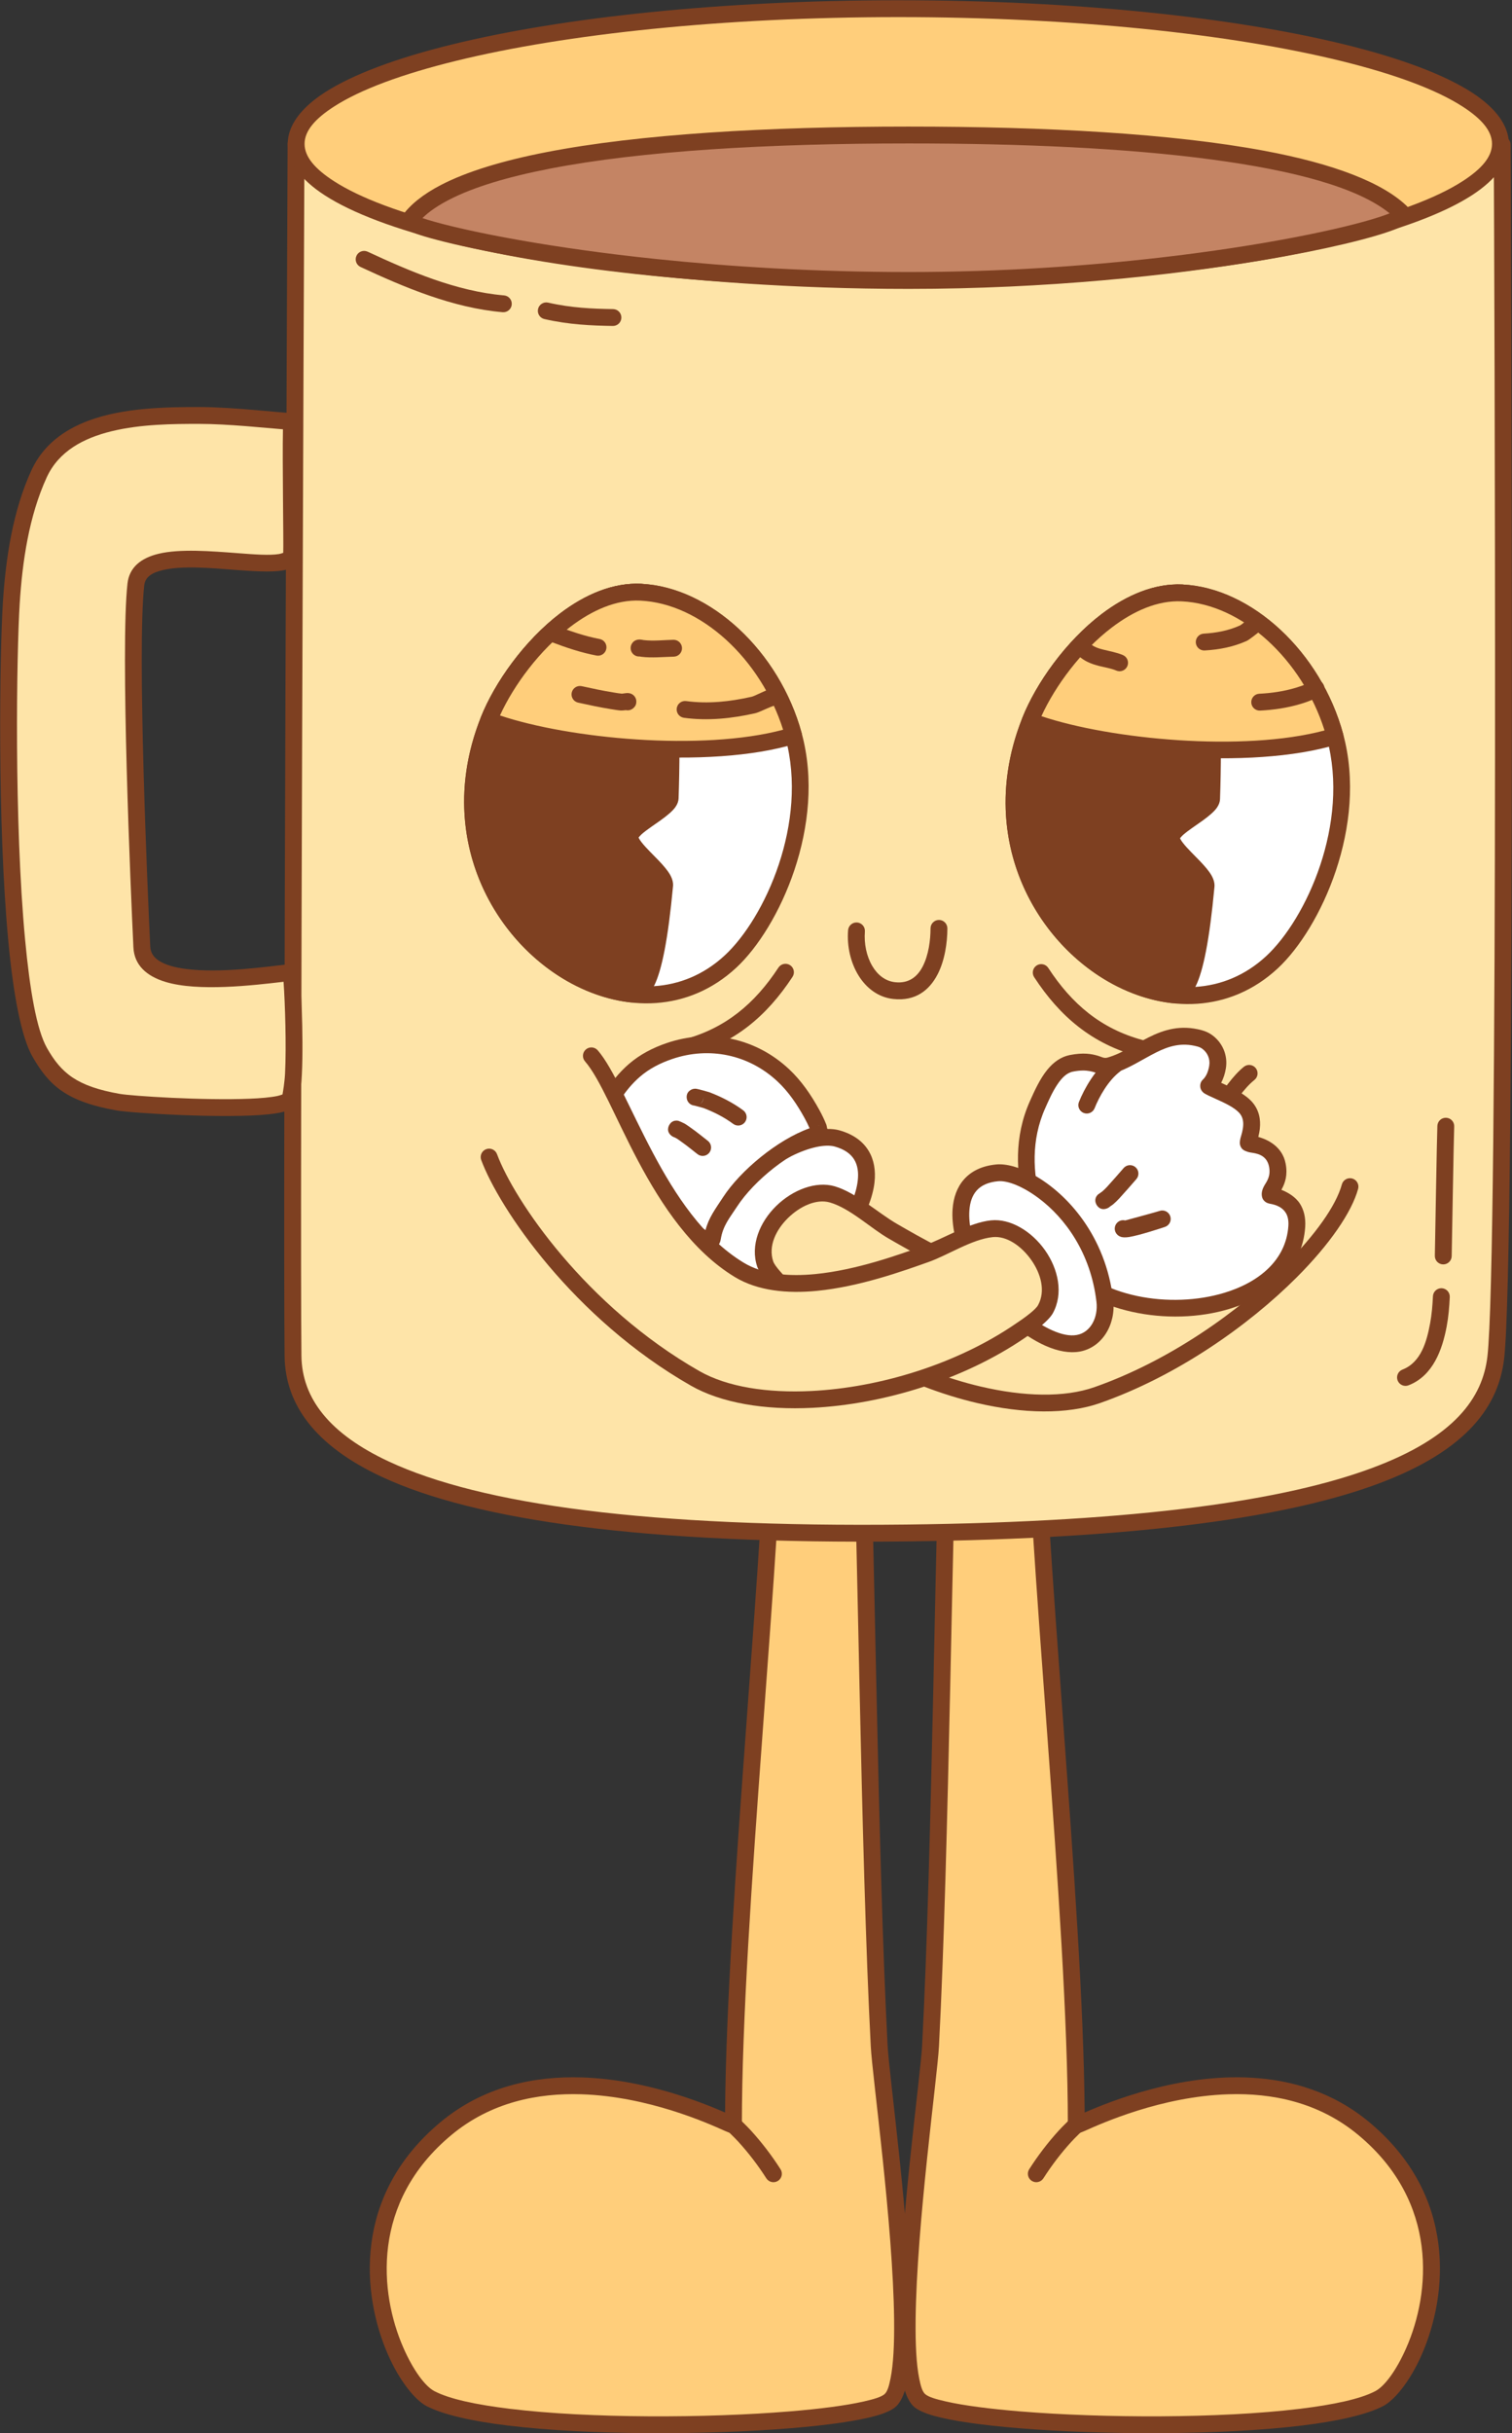 <?xml version="1.0" encoding="UTF-8" standalone="no"?><!DOCTYPE svg PUBLIC "-//W3C//DTD SVG 1.1//EN" "http://www.w3.org/Graphics/SVG/1.1/DTD/svg11.dtd"><svg width="100%" height="100%" viewBox="0 0 2991 4810" version="1.1" xmlns="http://www.w3.org/2000/svg" xmlns:xlink="http://www.w3.org/1999/xlink" xml:space="preserve" xmlns:serif="http://www.serif.com/" style="fill-rule:evenodd;clip-rule:evenodd;stroke-linejoin:round;stroke-miterlimit:2;"><rect x="0" y="0" width="2991" height="4810" fill="#333333" stroke="none"/><g id="Mug-Yellow-Character"><path d="M1699.12,2623.07c14.42,389.326 19.742,1032.58 40.078,1421.68c4.446,85.065 86.358,645.503 21.154,700.841c-64.189,54.477 -761.203,73.653 -908.947,-4.137c-68.583,-36.109 -208.066,-335.482 31.087,-533.992c226.743,-188.208 568.391,-2.538 568.391,-6.2c-0,-415.767 80.377,-1133.71 86.314,-1549.37c0,-0 158.128,-131.303 161.923,-28.819Z" style="fill:#ffce7b;"/><path d="M1434.32,4176.01c-47.154,-20.578 -159.182,-65.432 -283.034,-69.386c-93.895,-2.998 -194.376,17.41 -279.433,88.012c-174.843,145.129 -156.1,341.833 -104.438,459.756c23.195,52.944 53.72,89.955 76.231,101.808c32.198,16.953 89.435,29.877 160.548,38.547c160.86,19.612 394.437,18.964 560.813,5.286c72.242,-5.94 131.964,-14.406 168.037,-24.6c18.254,-5.158 31.146,-11.236 38.099,-17.137c7.73,-6.56 14.597,-18.122 19.403,-34.52c8.826,-30.111 12.125,-79.258 11.504,-138.072c-2,-189.35 -43.086,-482.204 -46.202,-541.826c-20.332,-389.025 -25.649,-1032.17 -40.066,-1421.42l-0,-0c-0.845,-22.796 -8.438,-36.775 -18.488,-45.009c-14.601,-11.963 -37.174,-12.736 -62.144,-4.292c-48.689,16.466 -108.594,65.913 -108.594,65.913c-3.749,3.114 -5.948,7.712 -6.018,12.585c-5.82,407.405 -83.131,1105.17 -86.218,1524.36Zm248.151,-1552.32c14.422,389.395 19.75,1032.76 40.089,1421.93c3.109,59.47 44.164,351.572 46.158,540.439c0.499,47.2 -1.396,87.773 -7.184,116.154c-2.995,14.683 -6.067,25.67 -11.96,30.672c-6.527,5.539 -21.065,9.845 -41.304,14.433c-35.266,7.993 -86.197,14.58 -145.994,19.496c-164.369,13.514 -395.128,14.223 -554.048,-5.153c-65.938,-8.039 -119.198,-19.234 -149.053,-34.953c-18.64,-9.815 -42.022,-41.849 -61.228,-85.689c-47.268,-107.892 -64.775,-287.947 95.196,-420.731c78.198,-64.909 170.755,-83.101 257.079,-80.345c132.257,4.223 250.367,57.415 284.058,72.512c9.417,4.219 15.336,5.518 16.339,5.528c5.198,0.052 8.506,-1.962 10.593,-3.613c4.12,-3.259 6.343,-7.573 6.343,-13.107c0,-413.106 79.375,-1124.58 86.193,-1541.3c15.166,-11.982 56.806,-43.295 92.081,-55.225c7.362,-2.489 14.36,-4.124 20.622,-4.107c3.74,0.011 7.147,0.501 9.718,2.607c4.421,3.623 5.931,10.43 6.302,20.458l0,0.001Z" style="fill:#7e4021;"/><path d="M1880.82,2623.07c-14.419,389.326 -19.742,1032.58 -40.078,1421.68c-4.446,85.065 -86.358,645.503 -21.154,700.841c64.19,54.477 761.203,73.653 908.948,-4.137c68.582,-36.109 208.065,-335.482 -31.087,-533.992c-226.743,-188.208 -568.391,-2.538 -568.391,-6.2c-0,-415.767 -80.377,-1133.71 -86.315,-1549.37c0,-0 -158.127,-131.303 -161.923,-28.819Z" style="fill:#ffce7b;"/><path d="M2145.63,4176.02c-3.072,-419.051 -80.398,-1116.92 -86.219,-1524.37c-0.07,-4.873 -2.268,-9.471 -6.018,-12.585c0,0 -59.904,-49.447 -108.594,-65.913c-24.969,-8.444 -47.543,-7.671 -62.144,4.292c-10.05,8.234 -17.643,22.213 -18.487,45.009l-0,-0c-14.417,389.256 -19.734,1032.4 -40.067,1421.42c-3.116,59.622 -44.202,352.476 -46.201,541.826c-0.621,58.814 2.678,107.961 11.504,138.072c4.806,16.398 11.673,27.96 19.403,34.52c6.953,5.901 19.845,11.979 38.099,17.137c36.073,10.194 95.794,18.66 168.036,24.6c166.377,13.678 399.953,14.326 560.814,-5.286c71.112,-8.67 128.35,-21.594 160.548,-38.547c22.511,-11.853 53.036,-48.864 76.231,-101.808c51.662,-117.923 70.404,-314.627 -104.438,-459.756c-71.001,-58.934 -152.737,-82.9 -232.459,-87.462c-141.888,-8.12 -277.123,45.79 -330.008,68.847Zm-248.152,-1552.33c0.372,-10.028 1.881,-16.835 6.303,-20.458c2.571,-2.106 5.977,-2.596 9.718,-2.607c6.262,-0.017 13.259,1.618 20.621,4.107c35.276,11.93 76.916,43.243 92.081,55.225c6.819,416.726 86.193,1128.2 86.193,1541.3c0,5.534 2.224,9.848 6.343,13.107c2.088,1.651 5.396,3.665 10.594,3.613c1.002,-0.01 6.922,-1.309 16.338,-5.528c33.692,-15.097 151.802,-68.289 284.058,-72.512c86.324,-2.756 178.882,15.436 257.08,80.345c159.971,132.784 142.464,312.839 95.196,420.731c-19.207,43.84 -42.588,75.874 -61.229,85.689c-29.855,15.719 -83.115,26.914 -149.052,34.953c-158.92,19.376 -389.679,18.667 -554.048,5.153c-59.797,-4.916 -110.728,-11.503 -145.995,-19.496c-20.239,-4.588 -34.776,-8.894 -41.303,-14.433c-5.894,-5.002 -8.966,-15.989 -11.96,-30.672c-5.789,-28.381 -7.683,-68.954 -7.185,-116.154c1.995,-188.867 43.05,-480.969 46.158,-540.439c20.34,-389.163 25.667,-1032.53 40.089,-1421.93l0,-0.001Z" style="fill:#7e4021;"/><path d="M1432.69,4205.65c9.229,9.614 19.112,18.506 28.102,28.372c20.492,22.492 38.73,46.452 55.146,72.072c4.963,7.745 15.28,10.004 23.025,5.041c7.745,-4.963 10.004,-15.28 5.041,-23.025c-17.435,-27.209 -36.809,-52.651 -58.573,-76.537c-9.185,-10.082 -19.265,-19.184 -28.695,-29.007c-6.37,-6.636 -16.929,-6.851 -23.565,-0.481c-6.636,6.37 -6.851,16.93 -0.481,23.565Z" style="fill:#7e4021;"/><path d="M2123.21,4182.56c-9.429,9.823 -19.51,18.925 -28.695,29.007c-21.763,23.886 -41.138,49.328 -58.573,76.537c-4.962,7.745 -2.704,18.062 5.041,23.025c7.745,4.963 18.062,2.704 23.025,-5.041c16.417,-25.62 34.655,-49.58 55.147,-72.072c8.99,-9.866 18.873,-18.758 28.102,-28.372c6.37,-6.635 6.154,-17.195 -0.481,-23.565c-6.636,-6.37 -17.196,-6.155 -23.566,0.481Z" style="fill:#7e4021;"/><path d="M585.618,283.972c-0,0 -9.397,2079.63 -5.999,2396.25c2.429,226.282 359.124,359.897 1213.12,350.179c939.028,-10.686 1145.9,-175.039 1166.15,-346.623c23.671,-200.561 12.674,-2397.83 12.674,-2397.83l-2385.94,-1.979Z" style="fill:#fee4a8;"/><path d="M585.632,267.306c-9.181,-0.008 -16.639,7.41 -16.681,16.591c0,0 -9.396,2079.85 -5.997,2396.5c1.031,96.051 60.689,177.599 191.735,238.741c186.55,87.039 522.203,133.798 1038.24,127.925c472.382,-5.375 760.563,-49.758 933.239,-114.02c180.49,-67.17 238.624,-157.092 249.272,-247.315c23.691,-200.731 12.788,-2399.86 12.788,-2399.86c-0.046,-9.167 -7.486,-16.576 -16.652,-16.583l-2385.94,-1.979Zm16.578,33.347c-0,-0 2142.4,1.777 2352.76,1.951c0.96,202.138 9.805,2189.05 -12.64,2379.22c-9.603,81.366 -65.021,159.405 -227.794,219.982c-170.579,63.482 -455.347,106.619 -921.993,111.929c-508.757,5.79 -839.841,-38.989 -1023.76,-124.801c-115.941,-54.094 -171.585,-123.912 -172.497,-208.891c-3.219,-299.982 5.049,-2182.73 5.925,-2379.39l-0,-0Z" style="fill:#7e4021;"/><path d="M2338.38,1172.08c130.473,6.069 260.445,128.538 302.515,283.246c47.443,174.465 -42.536,370.73 -124.851,446.958c-222.565,206.105 -626.287,-104.743 -478.265,-476.802c43.774,-110.026 171.755,-259.396 300.601,-253.402Z" style="fill:#fff;"/><path d="M2339.16,1155.43c-55.225,-2.569 -110.505,20.943 -159.717,58.293c-71.357,54.158 -129.941,137.22 -157.145,205.597c-92.506,232.517 22.352,441.919 178.73,525.998c106.374,57.194 231.73,56.811 326.345,-30.807c85.379,-79.065 178.818,-282.602 129.61,-463.56c-44.057,-162.012 -181.19,-289.165 -317.823,-295.521l-0,-0Zm-1.549,33.297c124.314,5.783 247.122,123.566 287.207,270.971c45.677,167.973 -40.842,356.965 -120.094,430.356c-83.438,77.268 -194.102,76.343 -287.91,25.906c-143.894,-77.367 -248.665,-270.364 -163.544,-484.318c25.325,-63.653 79.898,-140.951 146.325,-191.367c42.644,-32.365 90.162,-53.774 138.016,-51.548l-0,0Z" style="fill:#7e4021;"/><path d="M1267.32,1170.66c130.473,6.07 260.445,128.538 302.515,283.246c47.443,174.465 -42.536,370.73 -124.852,446.958c-222.564,206.106 -626.287,-104.743 -478.264,-476.801c43.773,-110.026 171.755,-259.397 300.601,-253.403Z" style="fill:#fff;"/><path d="M1268.1,1154.01c-55.225,-2.569 -110.505,20.943 -159.717,58.294c-71.357,54.157 -129.941,137.219 -157.145,205.597c-92.506,232.516 22.352,441.918 178.73,525.998c106.374,57.194 231.73,56.81 326.345,-30.807c85.378,-79.065 178.818,-282.602 129.61,-463.56c-44.057,-162.013 -181.191,-289.165 -317.823,-295.522Zm-1.55,33.298c124.314,5.783 247.123,123.565 287.208,270.971c45.677,167.972 -40.842,356.964 -120.094,430.355c-83.438,77.268 -194.103,76.344 -287.911,25.906c-143.893,-77.367 -248.664,-270.363 -163.543,-484.317c25.324,-63.654 79.898,-140.951 146.325,-191.367c42.643,-32.365 90.162,-53.775 138.015,-51.548Z" style="fill:#7e4021;"/><path d="M2338.38,1172.08c57.841,2.69 64.279,232.711 58.378,407.082c-0.72,21.288 -78.185,54.582 -79.53,76.104c-1.554,24.863 70.877,71.86 68.59,96.307c-16.091,172.067 -37.121,218.301 -67.771,214.58c-197.555,-23.982 -389.705,-265.598 -280.268,-540.671c43.774,-110.026 171.755,-259.396 300.601,-253.402Z" style="fill:#7e4021;"/><path d="M2334.31,1656.97c1.241,-1.498 3.819,-4.511 5.994,-6.441c10.106,-8.968 25.186,-18.638 38.273,-28.053c12.299,-8.846 22.928,-17.737 28.46,-25.519c4.25,-5.979 6.203,-11.892 6.383,-17.234c4.189,-123.764 1.953,-275.162 -19.706,-355.808c-6.306,-23.482 -14.542,-41.46 -24.062,-52.45c-8.932,-10.31 -19.278,-15.514 -30.492,-16.036c-55.225,-2.569 -110.505,20.943 -159.717,58.293c-71.357,54.158 -129.941,137.22 -157.145,205.597c-114.175,286.981 87.638,538.357 293.746,563.377c18.051,2.192 35.478,-5.087 49.437,-33.582c14.662,-29.928 26.983,-89.559 36.937,-195.991c0.634,-6.779 -1.292,-14.775 -6.233,-23.238c-4.81,-8.241 -12.805,-17.574 -21.903,-27.116c-11.724,-12.295 -25.408,-25.126 -34.243,-36.578c-1.868,-2.42 -3.489,-4.745 -4.715,-6.974c-0.35,-0.637 -0.73,-1.532 -1.014,-2.247Zm45.845,-79.887c-0.959,1.163 -4.205,5.018 -6.898,7.371c-6.985,6.102 -16.272,12.529 -25.553,18.996c-15.069,10.5 -30.004,21.237 -37.968,30.651c-5.908,6.983 -8.754,13.993 -9.137,20.123c-0.402,6.434 1.454,13.902 5.929,21.793c6.61,11.656 19.922,25.555 33.395,39.246c8.347,8.482 16.703,16.921 22.806,24.716c1.99,2.543 3.717,4.981 5.013,7.314c0.587,1.057 1.252,2.802 1.433,3.295c-9.343,99.694 -19.872,155.782 -33.628,183.861c-5.061,10.332 -8.942,15.951 -15.486,15.157c-189.005,-22.944 -371.491,-254.798 -266.791,-517.965c25.325,-63.653 79.898,-140.951 146.325,-191.367c42.644,-32.365 90.162,-53.774 138.016,-51.548l-0,0c3.992,0.186 6.637,3.786 9.625,8.239c5.687,8.475 10.278,20.673 14.286,35.596c20.973,78.094 22.643,224.445 18.633,344.522Z" style="fill:#7e4021;"/><path d="M1267.32,1170.66c57.841,2.691 64.279,232.712 58.378,407.082c-0.72,21.288 -78.185,54.582 -79.53,76.105c-1.554,24.862 70.877,71.859 68.59,96.307c-16.092,172.066 -37.121,218.3 -67.771,214.579c-197.556,-23.982 -389.705,-265.597 -280.268,-540.67c43.773,-110.026 171.755,-259.397 300.601,-253.403Z" style="fill:#7e4021;"/><path d="M1263.25,1655.56c1.241,-1.499 3.818,-4.511 5.994,-6.442c10.106,-8.968 25.186,-18.638 38.273,-28.052c12.298,-8.847 22.928,-17.738 28.46,-25.519c4.25,-5.979 6.202,-11.892 6.383,-17.234c4.188,-123.765 1.953,-275.163 -19.706,-355.809c-6.307,-23.482 -14.542,-41.46 -24.062,-52.45c-8.932,-10.31 -19.278,-15.514 -30.492,-16.036c-55.225,-2.569 -110.505,20.943 -159.717,58.294c-71.357,54.157 -129.941,137.219 -157.145,205.597c-114.175,286.981 87.638,538.356 293.745,563.377c18.052,2.191 35.478,-5.088 49.438,-33.583c14.661,-29.927 26.983,-89.559 36.937,-195.99c0.634,-6.78 -1.292,-14.775 -6.233,-23.238c-4.811,-8.241 -12.805,-17.575 -21.903,-27.117c-11.724,-12.295 -25.408,-25.126 -34.244,-36.577c-1.867,-2.421 -3.488,-4.746 -4.714,-6.975c-0.351,-0.637 -0.73,-1.532 -1.014,-2.246Zm45.844,-79.887c-0.958,1.162 -4.204,5.017 -6.897,7.37c-6.985,6.102 -16.272,12.529 -25.553,18.996c-15.07,10.501 -30.004,21.237 -37.968,30.651c-5.908,6.983 -8.754,13.994 -9.137,20.124c-0.403,6.433 1.454,13.902 5.929,21.793c6.61,11.655 19.922,25.554 33.395,39.246c8.346,8.481 16.703,16.92 22.805,24.716c1.991,2.543 3.717,4.981 5.014,7.314c0.587,1.056 1.252,2.801 1.433,3.294c-9.343,99.694 -19.872,155.782 -33.628,183.862c-5.062,10.331 -8.942,15.951 -15.487,15.156c-189.004,-22.944 -371.49,-254.797 -266.79,-517.964c25.324,-63.654 79.898,-140.951 146.325,-191.367c42.643,-32.365 90.162,-53.775 138.015,-51.548c3.993,0.185 6.638,3.785 9.626,8.239c5.687,8.474 10.277,20.672 14.285,35.595c20.974,78.094 22.644,224.445 18.633,344.523Z" style="fill:#7e4021;"/><path d="M2338.38,1172.08c130.473,6.069 260.445,128.538 302.515,283.246c-168.253,52.021 -464.857,22.374 -603.116,-29.844c43.774,-110.026 171.755,-259.396 300.601,-253.402Z" style="fill:#ffce7b;"/><path d="M2339.16,1155.43c-55.225,-2.569 -110.505,20.943 -159.717,58.293c-71.357,54.158 -129.941,137.22 -157.145,205.597c-1.653,4.155 -1.567,8.799 0.238,12.889c1.804,4.091 5.177,7.284 9.359,8.864c140.736,53.153 442.662,83.128 613.929,30.175c8.581,-2.653 13.516,-11.629 11.159,-20.297c-44.057,-162.012 -181.19,-289.165 -317.823,-295.521l-0,-0Zm-1.549,33.297c119.851,5.576 238.303,115.254 282.574,255.215c-160.762,42.921 -423.011,17.833 -560.104,-28.213c27.545,-60.238 78.535,-129.172 139.514,-175.454c42.644,-32.365 90.162,-53.774 138.016,-51.548l-0,0Z" style="fill:#7e4021;"/><path d="M2592.88,1347.61c-2.705,1.505 -5.471,2.942 -8.287,4.223c-6.674,3.036 -13.629,5.423 -20.64,7.548c-23.64,7.168 -48.258,10.786 -72.896,12.001c-9.188,0.453 -16.279,8.28 -15.826,17.467c0.453,9.188 8.28,16.279 17.467,15.826c27.356,-1.349 54.679,-5.436 80.927,-13.395c8.419,-2.552 16.756,-5.459 24.77,-9.105c3.675,-1.672 7.289,-3.541 10.816,-5.506c0.51,-0.283 4.788,-3.039 5.847,-4.12c2.819,-2.877 3.883,-5.835 4.374,-7.885c1.231,-5.136 0.124,-9.534 -2.426,-13.289c-1.672,-2.461 -4.222,-5.049 -8.626,-6.497c-5.496,-1.806 -11.264,-0.593 -15.5,2.732Zm-1.761,24.607c1.583,1.718 3.753,3.309 6.853,4.328c-2.701,-0.888 -5.021,-2.401 -6.853,-4.328Zm-0.268,-0.28l0.175,0.183l-0.304,-0.339l0.129,0.156Zm-2.689,-4l0.03,0.057l-0.146,-0.309l0.116,0.252Zm-1.638,-6.524c0.058,2.165 0.559,4.178 1.417,6.046c-0.839,-1.891 -1.33,-3.941 -1.417,-6.046Z" style="fill:#7e4021;"/><path d="M2221.28,1294.9c-12.325,-5.222 -25.892,-7.462 -39.073,-10.8c-9.608,-2.432 -19.079,-5.414 -26.82,-12.838c-6.638,-6.367 -17.198,-6.146 -23.565,0.493c-6.367,6.639 -6.146,17.198 0.493,23.565c12.168,11.67 26.606,17.27 41.71,21.094c11.529,2.919 23.47,4.61 34.25,9.178c8.47,3.588 18.26,-0.374 21.848,-8.844c3.589,-8.47 -0.374,-18.26 -8.843,-21.848Z" style="fill:#7e4021;"/><path d="M2491.83,1248.29c6.44,-3.547 9.972,-11.096 8.133,-18.573c-2.196,-8.932 -11.231,-14.401 -20.164,-12.204c-1.127,0.277 -4.628,1.532 -8.843,4.743c-4.731,3.606 -14.653,12.604 -18.269,14.237c-22.75,10.272 -46.719,14.645 -71.511,16.078c-9.184,0.531 -16.208,8.418 -15.677,17.601c0.531,9.183 8.417,16.208 17.601,15.677c28.899,-1.671 56.786,-7.002 83.305,-18.977c4.823,-2.177 22.951,-16.603 25.425,-18.582Z" style="fill:#7e4021;"/><path d="M1267.32,1170.66c130.473,6.07 260.445,128.538 302.515,283.246c-168.253,52.022 -464.857,22.374 -603.116,-29.843c43.773,-110.026 171.755,-259.397 300.601,-253.403Z" style="fill:#ffce7b;"/><path d="M1268.1,1154.01c-55.225,-2.569 -110.505,20.943 -159.717,58.294c-71.357,54.157 -129.941,137.219 -157.145,205.597c-1.653,4.154 -1.567,8.798 0.237,12.888c1.805,4.091 5.178,7.285 9.36,8.864c140.735,53.153 442.662,83.128 613.928,30.175c8.581,-2.653 13.517,-11.629 11.16,-20.296c-44.057,-162.013 -181.191,-289.165 -317.823,-295.522Zm-1.55,33.298c119.852,5.575 238.304,115.253 282.575,255.214c-160.762,42.921 -423.011,17.833 -560.104,-28.213c27.544,-60.238 78.534,-129.172 139.514,-175.453c42.643,-32.365 90.162,-53.775 138.015,-51.548Z" style="fill:#7e4021;"/><path d="M1535.12,1393.58c7.625,0.759 15.024,-3.857 17.485,-11.442c2.838,-8.749 -1.96,-18.158 -10.71,-20.997c-4.184,-1.357 -12.612,-1.179 -22.425,2.359c-11.358,4.095 -27.08,12.603 -32.65,13.861c-42.482,9.588 -86.022,14.414 -129.377,8.526c-9.115,-1.237 -17.52,5.158 -18.758,14.273c-1.238,9.115 5.157,17.52 14.272,18.757c47.312,6.425 94.843,1.423 141.202,-9.041c4.345,-0.981 13.92,-5.264 23.799,-9.681c5.897,-2.637 14.99,-5.856 17.162,-6.615Z" style="fill:#7e4021;"/><path d="M1237.93,1403.81c4.4,0.975 9.179,0.173 13.159,-2.612c6.931,-4.849 7.44,-10.436 7.646,-12.865c0.362,-4.272 -0.762,-8.019 -3.157,-11.312c-1.681,-2.311 -4.303,-4.836 -8.669,-6.202c-1.435,-0.449 -4.239,-1.046 -7.993,-0.705c-2.018,0.183 -7.666,0.995 -8.692,1.144c-5.424,-0.468 -10.827,-1.474 -16.197,-2.326c-21.196,-3.367 -42.243,-7.925 -63.204,-12.511c-8.986,-1.966 -17.878,3.734 -19.844,12.72c-1.966,8.986 3.734,17.877 12.72,19.843c21.588,4.724 43.268,9.401 65.099,12.868c6.399,1.017 12.848,2.165 19.312,2.684c1.904,0.152 6.49,-0.32 9.82,-0.726Zm-6.791,-29.291c-1.91,1.493 -3.151,3.064 -3.961,4.562c1.003,-1.712 2.329,-3.266 3.961,-4.562Z" style="fill:#7e4021;"/><path d="M1186.11,1263.14c-28.272,-5.304 -56.446,-14.931 -83.302,-25.107c-8.602,-3.259 -18.232,1.079 -21.491,9.681c-3.259,8.602 1.079,18.232 9.681,21.491c28.672,10.863 58.782,21.034 88.965,26.697c9.041,1.696 17.758,-4.266 19.455,-13.307c1.696,-9.041 -4.267,-17.758 -13.308,-19.455Z" style="fill:#7e4021;"/><path d="M1265.4,1297.71c1.267,0.243 3.127,0.596 3.35,0.623c20.976,2.569 43.061,0.228 64.114,-0.258c9.196,-0.212 16.49,-7.85 16.278,-17.046c-0.213,-9.197 -7.851,-16.49 -17.047,-16.278c-19.303,0.445 -39.543,2.83 -58.79,0.554c-1.412,-0.279 -5.193,-0.995 -7.083,-1.09c-2.68,-0.136 -4.884,0.252 -6.362,0.674c-5.787,1.651 -8.871,5.308 -10.583,8.709c-4.135,8.217 -0.821,18.245 7.396,22.38c2.8,1.41 5.811,1.954 8.727,1.732Z" style="fill:#7e4021;"/><path d="M2045.75,1931.66c51.094,78.265 115.148,132.089 206.199,156.558c8.884,2.387 18.034,-2.887 20.422,-11.77c2.387,-8.883 -2.887,-18.034 -11.77,-20.421c-82.686,-22.221 -140.54,-71.514 -186.939,-142.589c-5.028,-7.703 -15.364,-9.874 -23.067,-4.845c-7.702,5.028 -9.873,15.364 -4.845,23.067Z" style="fill:#7e4021;"/><path d="M1539.88,1912.74c-46.587,70.952 -104.571,120.092 -187.315,142.094c-8.89,2.364 -14.188,11.5 -11.824,20.39c2.364,8.89 11.5,14.188 20.39,11.824c91.115,-24.229 155.312,-77.882 206.612,-156.013c5.049,-7.689 2.905,-18.03 -4.784,-23.079c-7.689,-5.049 -18.031,-2.905 -23.079,4.784Z" style="fill:#7e4021;"/><path d="M1677.67,1838.89c-4.981,63.781 30.148,129.477 89.534,135.897c43.626,4.716 70.995,-17.095 87.305,-48.263c14.472,-27.654 19.534,-63.295 19.571,-91.277c0.013,-9.198 -7.446,-16.676 -16.644,-16.688c-9.199,-0.013 -16.677,7.446 -16.689,16.644c-0.031,23.227 -3.759,52.911 -15.772,75.865c-10.173,19.441 -26.978,33.52 -54.188,30.579c-20.089,-2.172 -35.353,-15.068 -45.474,-32.39c-11.227,-19.214 -16.28,-43.838 -14.411,-67.772c0.716,-9.17 -6.148,-17.197 -15.319,-17.913c-9.17,-0.716 -17.197,6.148 -17.913,15.318Z" style="fill:#7e4021;"/><path d="M713.24,527.766c85.866,39.933 182.439,80.996 281.066,89.39c9.165,0.78 17.24,-6.028 18.02,-15.194c0.78,-9.165 -6.028,-17.24 -15.193,-18.02c-94.746,-8.063 -187.35,-48.039 -269.837,-86.401c-8.341,-3.879 -18.262,-0.257 -22.14,8.084c-3.879,8.341 -0.257,18.262 8.084,22.141Z" style="fill:#7e4021;"/><path d="M1076.89,630.733c48.695,11.118 93.022,12.937 135.364,13.62c9.197,0.148 16.785,-7.199 16.933,-16.396c0.148,-9.198 -7.199,-16.785 -16.396,-16.933c-40.185,-0.648 -82.267,-2.236 -128.482,-12.788c-8.968,-2.047 -17.911,3.571 -19.958,12.539c-2.048,8.968 3.571,17.911 12.539,19.958Z" style="fill:#7e4021;"/><path d="M2843.39,2225.34c-0.829,15.197 -4.604,235.421 -5.017,257.134c-0.175,9.197 7.149,16.806 16.346,16.981c9.197,0.175 16.806,-7.15 16.981,-16.346c0.412,-21.613 4.149,-240.827 4.973,-255.954c0.501,-9.185 -6.549,-17.049 -15.734,-17.549c-9.185,-0.501 -17.049,6.549 -17.549,15.734Z" style="fill:#7e4021;"/><path d="M2834.61,2562.43c-0.844,17.935 -2.292,35.813 -5.584,53.488c-6.635,35.621 -17.688,77.065 -54.748,91.477c-8.574,3.334 -12.827,13.001 -9.493,21.574c3.334,8.573 13.001,12.827 21.574,9.493c48.23,-18.756 66.802,-70.083 75.437,-116.441c3.572,-19.175 5.195,-38.566 6.111,-58.023c0.432,-9.189 -6.677,-17 -15.865,-17.432c-9.188,-0.433 -16.999,6.676 -17.432,15.864Z" style="fill:#7e4021;"/><path d="M1656.07,2250.5c-52.923,-14.933 -204.374,45.22 -255.059,210.716c-11.506,37.569 2.162,78.803 36.577,91.777c40.486,15.263 107.281,-9.158 175.408,-57.904c75.048,-53.699 160.77,-211.377 43.074,-244.589Z" style="fill:#fff;"/><path d="M1660.59,2234.46c-18.167,-5.127 -46.566,-3.319 -78.87,7.954c-69.473,24.246 -159.232,91.742 -196.651,213.922c-14.157,46.221 4.292,96.289 46.633,112.252c18.866,7.112 42.63,7.384 69.44,0.848c36.207,-8.827 78.675,-30.118 121.546,-60.793c48.267,-34.536 100.3,-109.418 107.235,-171.31c2.597,-23.17 -0.888,-44.671 -11.697,-62.454c-10.859,-17.867 -29.166,-32.385 -57.636,-40.419Zm-9.052,32.081c18.61,5.251 31.105,13.972 38.204,25.651c7.149,11.762 8.773,26.105 7.055,41.429c-6.004,53.589 -51.714,118.011 -93.505,147.913c-38.882,27.821 -77.207,47.511 -110.045,55.517c-19.221,4.686 -36.261,5.446 -49.786,0.347c-26.499,-9.99 -35.38,-42.374 -26.52,-71.301c28.795,-94.021 91.806,-152.242 148.536,-180.635c35.17,-17.601 67.422,-24.181 86.061,-18.922l-0,0.001Z" style="fill:#7e4021;"/><path d="M1623.22,2241.11c-3.368,2.428 -2.577,-7.9 -4.099,-11.764c-3.694,-9.38 -8.107,-18.41 -12.956,-27.243c-15.291,-27.856 -33.445,-54.719 -56.773,-76.505c-61.582,-57.509 -145.85,-74.89 -225.072,-47.93c-25.178,8.569 -49.056,20.7 -69.247,38.166c-18.649,16.133 -33.702,35.13 -46.457,56.133c0.175,0.245 126.819,272.474 194.975,279.932c3.636,0.398 5.071,-0.813 5.661,-4.401c5.013,-30.449 17.968,-45.584 35.019,-71.746c35.603,-54.625 115.122,-118.864 178.949,-134.642Z" style="fill:#fff;"/><path d="M1624.12,2258.09c-59.785,16.184 -132.8,75.992 -165.888,126.759c-15.592,23.923 -27.952,37.509 -32.536,65.352c-1.169,7.099 -4.286,11.285 -7.796,14.06c-3.662,2.897 -8.616,5.023 -16.124,4.202c-10.714,-1.173 -22.805,-6.775 -35.307,-16.721c-15.245,-12.13 -31.854,-31.072 -48.455,-53.695c-60.663,-82.664 -122.813,-216.188 -122.936,-216.36c-3.9,-5.429 -4.18,-12.663 -0.71,-18.376c13.662,-22.494 29.825,-42.807 49.799,-60.085c21.82,-18.876 47.573,-32.08 74.781,-41.34c85.119,-28.967 175.652,-10.262 241.817,51.527c24.619,22.991 43.872,51.269 60.008,80.666c5.189,9.452 9.901,19.119 13.854,29.156c0.597,1.517 1.221,4.783 1.676,7.55c0.796,1.005 1.483,2.116 2.041,3.321c3.353,7.246 1.096,15.852 -5.381,20.52c-3.16,2.278 -6.149,3.218 -8.843,3.464Zm-22.626,-27.764c-63.715,22.786 -136.875,83.676 -171.187,136.322c-15.883,24.368 -28.112,40.109 -34.695,64.968c-2.691,-1.604 -5.477,-3.642 -8.39,-5.959c-13.385,-10.65 -27.759,-27.469 -42.335,-47.331c-50.103,-68.276 -101.201,-171.306 -117.446,-204.999c10.835,-16.637 23.393,-31.794 38.534,-44.892c18.562,-16.057 40.566,-27.116 63.712,-34.993c73.326,-24.954 151.329,-8.896 208.327,44.333c22.039,20.581 39.094,46.028 53.539,72.344c3.619,6.594 6.985,13.303 9.941,20.207Zm19.936,-5.791c-1.235,0.066 -2.524,0.318 -3.866,0.818l1.655,-0.427c0.736,-0.182 1.475,-0.312 2.211,-0.391Z" style="fill:#7e4021;"/><path d="M1334.48,2248.38c1.105,0.548 2.448,1.223 3.018,1.544c3.672,2.067 7.004,4.782 10.467,7.172c11.004,7.595 21.273,16.279 31.847,24.456c7.276,5.627 17.753,4.288 23.38,-2.989c5.627,-7.276 4.288,-17.753 -2.989,-23.38c-11.049,-8.544 -21.806,-17.585 -33.304,-25.521c-4.294,-2.963 -8.499,-6.224 -13.053,-8.787c-2.906,-1.636 -10.832,-5.05 -12.069,-5.291c-10.849,-2.119 -15.82,4.832 -17.604,7.821c-0.95,1.592 -7.72,13.234 4.901,22.387c1.68,1.218 3.512,2.077 5.406,2.588Zm14.872,-29.029l0.052,0.045l-0.045,-0.04l-0.007,-0.005Z" style="fill:#7e4021;"/><path d="M1373.74,2185.51c2.804,0.735 16.515,4.336 17.5,4.707c20.669,7.789 41.356,18.267 59.105,31.46c7.382,5.487 17.831,3.948 23.318,-3.434c5.488,-7.383 3.949,-17.832 -3.434,-23.319c-20.204,-15.017 -43.706,-27.032 -67.235,-35.899c-1.528,-0.576 -21.213,-6.104 -25.088,-6.651c-5.872,-0.83 -9.477,1.12 -10.686,1.761c-7.279,3.86 -9.328,9.78 -8.827,16.078c0.66,8.294 7.298,14.692 15.347,15.297Zm17.928,-17.083c0.17,5.965 -2.852,11.36 -7.581,14.441c5.93,-3.652 7.82,-8.866 7.581,-14.441Z" style="fill:#7e4021;"/><path d="M2471.04,2121.81c-82.177,65.811 -167.791,340.833 -347.553,409.247c-115.435,43.932 -282.951,-54.396 -357.205,-97.118c-36.67,-21.098 -78.698,-60.91 -119.795,-72.883c-63.681,-18.553 -156.74,65.314 -132.886,137.303c5.762,17.39 34.736,44.472 40.605,50.312c171.464,170.665 460.22,263.87 616.276,209.17c248.96,-87.265 469.9,-301.556 500.033,-412.116" style="fill:#fee4a8;"/><path d="M2460.62,2108.8c-41.999,33.635 -85.499,120.312 -140.845,207.742c-52.216,82.484 -115.54,165.95 -202.217,198.938c-43.033,16.377 -93.819,10.894 -143.715,-3.353c-78.852,-22.515 -155.505,-67.466 -199.251,-92.635c-37.696,-21.689 -81.196,-62.13 -123.444,-74.439c-36.917,-10.755 -82.843,6.736 -115.589,38.79c-32.848,32.154 -51.652,77.894 -37.78,119.757c6.446,19.454 38.104,50.349 44.668,56.883c105.028,104.538 253.132,180.666 389.248,212.733c92.418,21.773 179.397,23.101 244.299,0.352c151.811,-53.212 293.4,-152.854 388.972,-248.36c65.308,-65.262 109.072,-129.033 121.628,-175.102c2.419,-8.875 -2.822,-18.044 -11.697,-20.463c-8.875,-2.418 -18.044,2.823 -20.463,11.698c-11.551,42.381 -52.95,100.25 -113.03,160.288c-92.506,92.442 -229.495,188.977 -376.436,240.482c-59.943,21.011 -140.273,18.77 -225.629,-1.34c-130.545,-30.755 -272.648,-103.654 -373.377,-203.913c-3.378,-3.362 -14.755,-14.04 -24.495,-25.664c-5.258,-6.275 -10.256,-12.674 -12.046,-18.078c-9.985,-30.132 5.812,-62.309 29.455,-85.452c23.746,-23.245 56.178,-38.407 82.948,-30.608c39.947,11.638 80.502,50.821 116.145,71.328c45.36,26.098 124.96,72.449 206.722,95.795c57.181,16.328 115.407,21.223 164.723,2.454c93.086,-35.427 162.449,-123.678 218.525,-212.262c52.946,-83.638 93.34,-167.377 133.518,-199.553c7.18,-5.75 8.341,-16.247 2.591,-23.427c-5.75,-7.18 -16.248,-8.341 -23.428,-2.591Z" style="fill:#7e4021;"/><path d="M2091.58,2490.34c0.182,-0.359 -106.421,-156.414 -39.09,-306.691c13.629,-30.418 32.578,-74.842 66.734,-81.625c47.231,-9.381 55.552,10.574 76.198,4.622c61.223,-17.651 104.046,-73.811 177.366,-54.076c5.237,1.409 10.173,3.509 14.626,6.646c16.184,11.4 24.279,30.611 21.121,50.01c-2.177,13.377 -7.494,27.45 -17.482,36.963c-3.374,3.213 51.115,19.455 72.172,41.932c26.602,28.395 2.832,68.328 6.306,71.699c4.497,4.365 48.966,-0.363 57.326,43.6c6.785,35.677 -17.308,47.992 -14.009,59.082c0.401,1.345 56.416,4.239 52.391,62.298c-12.911,186.23 -354.928,215.308 -473.659,65.54Z" style="fill:#fff;"/><path d="M2077.14,2498.65c0.405,0.707 0.867,1.389 1.383,2.04c75.101,94.733 234.653,122.786 353.451,86.708c82.157,-24.95 144.247,-79.985 149.895,-161.449c1.389,-20.035 -3.169,-34.854 -10.059,-45.958c-8.905,-14.353 -24.801,-23.089 -37.018,-27.987c0.374,-0.679 0.736,-1.346 1.075,-1.98c6.11,-11.45 11.719,-26.835 7.367,-49.721c-6.578,-34.591 -36.562,-47.929 -54.088,-52.825c1.234,-5.098 2.467,-11.118 3.044,-16.68c1.796,-17.292 -0.958,-37.167 -16.799,-54.076c-10.7,-11.421 -28.843,-21.73 -45.438,-29.601c-4.631,-2.196 -9.704,-4.542 -14.269,-6.623c4.694,-8.964 7.725,-18.893 9.305,-28.599c4.186,-25.718 -6.518,-51.199 -27.975,-66.313c-6.064,-4.272 -12.758,-7.194 -19.891,-9.114c-41.274,-11.109 -74.025,-1.305 -105.013,14.209c-26.629,13.332 -51.686,31.408 -81.302,39.946c-6.988,2.015 -11.707,-1.506 -18.859,-3.586c-12.302,-3.577 -28.47,-6.83 -55.969,-1.368c-17.371,3.449 -31.953,14.094 -43.941,28.656c-15.079,18.317 -26.037,43.042 -34.755,62.502c-63.697,142.163 19.856,289.345 37.232,317.615c1.213,1.973 2.297,3.689 2.624,4.204Zm28.042,-17.999c-0.545,-0.873 -1.31,-2.1 -2.268,-3.66c-15.687,-25.52 -92.712,-158.195 -35.211,-286.531c6.458,-14.414 14.093,-32.189 24.243,-47.121c8.119,-11.944 17.582,-22.401 30.527,-24.972c28.959,-5.751 41.19,1.431 52.141,4.264c8.19,2.118 15.962,2.754 25.428,0.025c31.606,-9.112 58.572,-27.941 86.991,-42.168c24.06,-12.046 49.379,-20.454 81.426,-11.828c3.342,0.899 6.519,2.176 9.36,4.177c10.912,7.687 16.398,20.627 14.269,33.707c-1.613,9.908 -5.128,20.526 -12.526,27.572c-3.84,3.657 -5.341,7.92 -5.323,12.459c0.014,3.412 0.892,9.122 7.123,14.04c3.049,2.407 13.256,7.05 26.036,12.809c14.62,6.588 33.587,15.329 43.668,26.088c7.09,7.568 8.562,16.451 8.222,24.428c-0.448,10.5 -3.77,19.887 -5.286,25.525c-1.693,6.303 -1.565,11.041 -1.009,13.48c0.888,3.894 2.758,6.72 4.933,8.831c2.122,2.06 7.403,5.016 15.634,6.449c9.929,1.73 32.168,3.279 36.927,28.305c3.644,19.161 -5.016,29.371 -9.255,36.792c-5.106,8.941 -6.49,16.752 -4.355,23.928c0.426,1.435 3.146,9.721 14.2,12.058c4.836,1.022 23.096,3.247 32.409,18.257c3.892,6.273 5.914,14.76 5.129,26.079c-4.681,67.524 -58.229,111.178 -126.327,131.859c-106.302,32.283 -249.521,9.587 -317.106,-74.852Z" style="fill:#7e4021;"/><path d="M2205.57,2104.85c-25.971,19.764 -45.96,55.071 -55.755,79.746" style="fill:#fff;"/><path d="M2195.48,2091.58c-28.352,21.577 -50.459,59.922 -61.152,86.86c-3.393,8.549 0.793,18.246 9.342,21.64c8.55,3.393 18.247,-0.793 21.64,-9.342c8.897,-22.413 26.768,-54.68 50.357,-72.633c7.32,-5.57 8.74,-16.036 3.169,-23.356c-5.571,-7.32 -16.036,-8.74 -23.356,-3.169Z" style="fill:#7e4021;"/><path d="M2221.81,2428.74c4.986,4.85 69.887,-16.615 77.373,-19.204" style="fill:#fff;"/><path d="M2225.82,2412.57c-5.559,-1.377 -11.683,0.152 -15.962,4.551c-6.414,6.594 -6.268,17.154 0.326,23.568c1.813,1.764 4.315,3.478 7.803,4.503c2.875,0.844 8.412,1.282 15.685,0.122c20.204,-3.222 64.718,-17.868 70.953,-20.024c8.693,-3.006 13.311,-12.505 10.305,-21.198c-3.006,-8.694 -12.504,-13.311 -21.198,-10.305c-5.835,2.017 -60.628,16.818 -67.912,18.783Z" style="fill:#7e4021;"/><path d="M2184.19,2373.11c-2.736,1.1 4.914,-3.288 7.147,-5.214c3.756,-3.238 7.333,-6.68 10.691,-10.329c11.338,-12.32 22.289,-25.032 33.297,-37.646" style="fill:#fff;"/><path d="M2195.8,2385.07c2.102,-1.396 5.238,-3.528 6.416,-4.544c4.241,-3.656 8.279,-7.545 12.072,-11.666c11.437,-12.428 22.487,-25.249 33.591,-37.974c6.048,-6.931 5.331,-17.468 -1.6,-23.516c-6.93,-6.048 -17.468,-5.331 -23.516,1.6c-10.911,12.504 -21.765,25.106 -33.003,37.318c-2.924,3.177 -6.04,6.173 -9.31,8.992c-2.003,1.727 -7.8,5.354 -8.505,6.052c-8.143,8.053 -4.732,16.375 -3.304,19.286c0.741,1.51 7.058,13.873 21.761,7.963c2.075,-0.834 3.89,-2.039 5.398,-3.511Zm-11.757,-28.617c-1.399,-0.038 -3.149,0.158 -5.227,0.887c1.725,-0.589 3.488,-0.877 5.227,-0.887Z" style="fill:#7e4021;"/><path d="M1972.65,2318.46c54.747,-5.154 192.882,81.302 212.921,253.222c4.549,39.027 -16.325,77.123 -52.514,83.685c-42.573,7.719 -103.875,-28.337 -162.105,-88.56c-64.145,-66.342 -120.055,-236.884 1.698,-248.347Z" style="fill:#fff;"/><path d="M1971.09,2301.87c-29.452,2.773 -50.075,13.756 -63.975,29.374c-13.836,15.544 -21.137,36.066 -22.758,59.324c-4.329,62.129 33.361,145.16 74.615,187.827c36.643,37.897 74.58,66.491 108.604,81.697c25.194,11.259 48.619,15.274 68.457,11.677c44.524,-8.073 71.692,-53.997 66.095,-102.013c-14.794,-126.922 -90.924,-209.486 -154.892,-245.851c-29.744,-16.91 -57.352,-23.804 -76.146,-22.035l0,0Zm3.124,33.187c19.282,-1.816 49.821,10.467 81.243,34.117c50.687,38.149 102.177,106.771 113.562,204.441c3.502,30.05 -11.068,60.303 -38.933,65.356c-14.223,2.578 -30.847,-1.239 -48.909,-9.312c-30.858,-13.79 -65.008,-40.063 -98.241,-74.434c-35.72,-36.943 -69.075,-108.546 -65.326,-162.34c1.071,-15.383 5.253,-29.198 14.404,-39.48c9.087,-10.209 22.948,-16.536 42.2,-18.348Z" style="fill:#7e4021;"/><path d="M1169.83,2087.17c60.588,69.446 128.004,323.36 292.499,423.043c105.63,64.011 288.121,-2.527 368.857,-31.172c39.871,-14.145 88.384,-45.734 130.966,-50.107c65.981,-6.775 142.408,92.485 105.973,158.999c-8.801,16.067 -42.18,37.485 -49.005,42.173c-199.406,136.979 -500.23,176.633 -643.877,94.712c-229.164,-130.692 -373.119,-344.453 -407.712,-437.536" style="fill:#fee4a8;"/><path d="M1157.27,2098.13c29.79,34.145 60.887,113.839 105.127,197.05c46.361,87.198 106.539,177.929 191.293,229.289c45.127,27.347 103.283,33.023 162.469,27.265c84.63,-8.233 171.28,-39.484 220.599,-56.982c38.754,-13.75 85.706,-44.985 127.095,-49.235c27.738,-2.849 56.907,17.908 76.077,45.051c19.086,27.024 28.827,61.52 13.577,89.361c-2.735,4.993 -8.803,10.386 -15.106,15.612c-11.675,9.678 -24.79,18.132 -28.719,20.83c-117.144,80.47 -270.056,126.574 -404.005,133.306c-87.583,4.401 -167.002,-7.867 -222.178,-39.334c-224.809,-128.208 -366.411,-337.55 -400.346,-428.864c-3.204,-8.622 -12.806,-13.021 -21.428,-9.816c-8.623,3.204 -13.022,12.806 -9.817,21.428c35.25,94.852 181.558,313.032 415.078,446.207c59.741,34.071 145.535,48.436 240.364,43.67c139.666,-7.019 299.062,-55.217 421.206,-139.121c7.635,-5.245 44.34,-29.931 54.186,-47.905c21.187,-38.678 10.932,-87.058 -15.585,-124.604c-26.435,-37.429 -68.458,-62.908 -106.709,-58.98c-43.774,4.495 -93.848,36.437 -134.836,50.979c-47.564,16.875 -131.061,47.28 -212.68,55.22c-51.647,5.025 -102.589,1.268 -141.967,-22.595c-79.741,-48.323 -135.517,-134.389 -179.135,-216.43c-45.739,-86.028 -78.644,-168.015 -109.443,-203.316c-6.047,-6.931 -16.584,-7.649 -23.515,-1.602c-6.932,6.048 -7.649,16.585 -1.602,23.516Z" style="fill:#7e4021;"/><path d="M576.993,832.883c-18.118,0.494 -112.357,-11.583 -182.944,-11.593c-103.605,-0.014 -264.655,1.79 -316.799,115.447c-35.922,78.3 -49.569,170.376 -54.925,255.634c-8.872,141.202 -15.524,762.005 56.285,887.877c30.599,53.638 63.39,82.357 155.467,98.541c34.786,6.115 311.974,22.575 337.749,-3.761c15.525,-15.862 9.307,-204.403 4.264,-252.744c-75.751,8.266 -291.097,41.731 -295.517,-50.202c-5.316,-110.553 -26.12,-588.047 -11.824,-716.712c11.445,-102.999 303.738,-6.482 308.065,-58.943c1.245,-15.1 -2.534,-220.599 0.179,-263.544Z" style="fill:#fee4a8;"/><path d="M593.626,833.933c0.295,-4.672 -1.388,-9.254 -4.639,-12.623c-3.251,-3.369 -7.769,-5.216 -12.449,-5.088c-18.073,0.494 -112.075,-11.589 -182.486,-11.598c-63.871,-0.009 -148.948,0.989 -218.396,26.745c-49.239,18.262 -90.763,48.74 -113.554,98.419c-36.759,80.122 -50.93,174.295 -56.411,261.538c-6.234,99.228 -11.378,434.379 10.824,669.882c9.772,103.655 25.407,188.366 47.618,227.299c32.953,57.763 67.899,89.269 167.059,106.697c28.266,4.969 214.104,16.705 300.714,7.488c16.828,-1.791 30.242,-4.495 38.794,-7.873c5.93,-2.342 10.216,-5.251 13.037,-8.134c2.159,-2.205 4.495,-5.644 6.302,-10.573c2.135,-5.824 3.977,-15.153 5.249,-27.048c6.291,-58.836 1.476,-189.235 -2.622,-228.51c-0.46,-4.41 -2.658,-8.455 -6.108,-11.24c-3.451,-2.785 -7.869,-4.08 -12.276,-3.599c-44.588,4.866 -138.465,18.862 -207.377,9.615c-20.69,-2.776 -38.983,-7.527 -52.196,-15.974c-10.225,-6.536 -16.884,-15.503 -17.489,-28.075c-5.296,-110.146 -26.149,-585.879 -11.906,-714.07c1.958,-17.621 16.826,-25.466 36.241,-30.137c39.468,-9.496 97.008,-4.094 146.979,-0.281c43.033,3.283 80.989,5.006 100.53,-1.501c15.604,-5.195 23.325,-14.949 24.36,-27.495c1.247,-15.119 -2.513,-220.866 0.202,-263.864Zm-33.884,14.718c-1.346,61.751 1.36,219.902 0.57,244.141c-1.77,0.667 -5.249,1.885 -8.112,2.364c-18.733,3.135 -48.271,0.907 -81.13,-1.6c-53.486,-4.081 -115.068,-9.054 -157.312,1.109c-35.089,8.443 -58.035,27.019 -61.573,58.865c-14.349,129.138 6.405,608.392 11.74,719.352c1.67,34.717 25.714,56.671 63.261,68.094c64.828,19.722 173.433,6.82 233.735,-0.19c3.029,43.008 5.699,126.294 2.98,180.962c-0.879,17.668 -4.039,36.184 -5.042,41.719c-2.218,0.821 -6.32,2.244 -9.792,2.984c-13.541,2.885 -33.017,4.574 -55.673,5.507c-91.253,3.756 -232.416,-5.363 -256.432,-9.584c-84.996,-14.939 -115.63,-40.872 -143.876,-90.384c-20.875,-36.592 -34.201,-116.49 -43.385,-213.91c-22.029,-233.669 -16.928,-566.209 -10.742,-664.664c5.231,-83.274 18.353,-173.251 53.44,-249.729c23.873,-52.036 73.231,-77.693 127.925,-91.114c58.391,-14.327 123.082,-14.623 173.723,-14.616c57.44,0.008 130.505,7.964 165.695,10.694Z" style="fill:#7e4021;"/><ellipse cx="1776.98" cy="284.424" rx="1191.15" ry="267.275" style="fill:#ffce7b;"/><path d="M1776.98,0.482c-349.135,0 -663.537,33.712 -882.354,87.304c-110.917,27.166 -197.574,59.628 -252.484,95.168c-48.478,31.376 -72.979,66.412 -72.979,101.47c-0,35.058 24.502,70.094 72.979,101.47c54.91,35.54 141.567,68.002 252.484,95.167c218.817,53.593 533.219,87.304 882.354,87.304c349.135,0 663.536,-33.711 882.354,-87.304c110.917,-27.166 197.574,-59.627 252.484,-95.167c48.477,-31.376 72.979,-66.412 72.979,-101.47c-0,-35.058 -24.502,-70.094 -72.98,-101.471c-54.91,-35.539 -141.567,-68.001 -252.483,-95.167c-218.818,-53.592 -533.219,-87.304 -882.354,-87.304Zm-0,33.334c345.99,-0 657.577,33.237 874.424,86.347c106.364,26.051 189.646,56.694 242.302,90.774c36.252,23.464 57.758,47.27 57.758,73.487c-0,26.217 -21.506,50.023 -57.759,73.487c-52.655,34.08 -135.938,64.723 -242.301,90.774c-216.847,53.11 -528.434,86.347 -874.424,86.347c-345.991,-0 -657.578,-33.237 -874.425,-86.347c-106.363,-26.051 -189.646,-56.694 -242.301,-90.774c-36.252,-23.464 -57.758,-47.27 -57.758,-73.487c-0,-26.217 21.506,-50.024 57.758,-73.487c52.656,-34.081 135.938,-64.724 242.301,-90.774c216.847,-53.11 528.434,-86.347 874.425,-86.347Z" style="fill:#7e4021;"/><path d="M1797.52,266.895c469.247,0 864.155,40.755 977.163,155.665c21.189,21.546 -419.932,131.862 -977.163,131.862c-557.23,-0 -966.028,-95.661 -988.897,-117.296c87.544,-123.98 495.33,-170.231 988.897,-170.231Z" style="fill:#c48464;"/><path d="M1797.52,250.228c-280.564,0 -533.528,14.961 -716.219,50.448c-86.681,16.838 -157.767,38.392 -208.954,64.938c-35.1,18.204 -61.148,38.969 -77.339,61.898c-4.781,6.77 -3.86,16.025 2.161,21.721c4.192,3.966 18.83,11.073 43.745,18.477c59.261,17.609 184.455,44.331 356.206,66.176c163.434,20.787 369.184,37.202 600.4,37.202c273.326,0 518.826,-26.443 695.966,-56.007c129.924,-21.684 223.357,-45.17 264.64,-61.149c13.434,-5.2 22.178,-10.199 26.326,-13.933c6.295,-5.667 7.728,-11.71 7.626,-16.229c-0.104,-4.593 -1.686,-9.006 -5.512,-12.896c-49.143,-49.97 -149.446,-87.454 -285.776,-112.857c-182.373,-33.982 -430.295,-47.789 -703.27,-47.789Zm951.408,171.494c-5.672,2.303 -12.603,4.775 -20.724,7.41c-71.134,23.076 -228.551,56.691 -436.346,80.425c-144.49,16.504 -313.26,28.198 -494.338,28.198c-185.114,-0 -353.79,-10.593 -497.261,-25.516c-210.565,-21.902 -366.694,-53.093 -440.492,-73.783c-9.459,-2.652 -17.514,-5.115 -24.095,-7.362c13.231,-12.988 30.759,-24.862 52.021,-35.889c48.961,-25.392 117.052,-45.701 199.964,-61.807c181.067,-35.172 431.794,-49.836 709.863,-49.836c224.276,-0 431.509,9.314 598.867,31.676c164.18,21.937 289.483,55.427 352.541,106.484Z" style="fill:#7e4021;"/></g></svg>